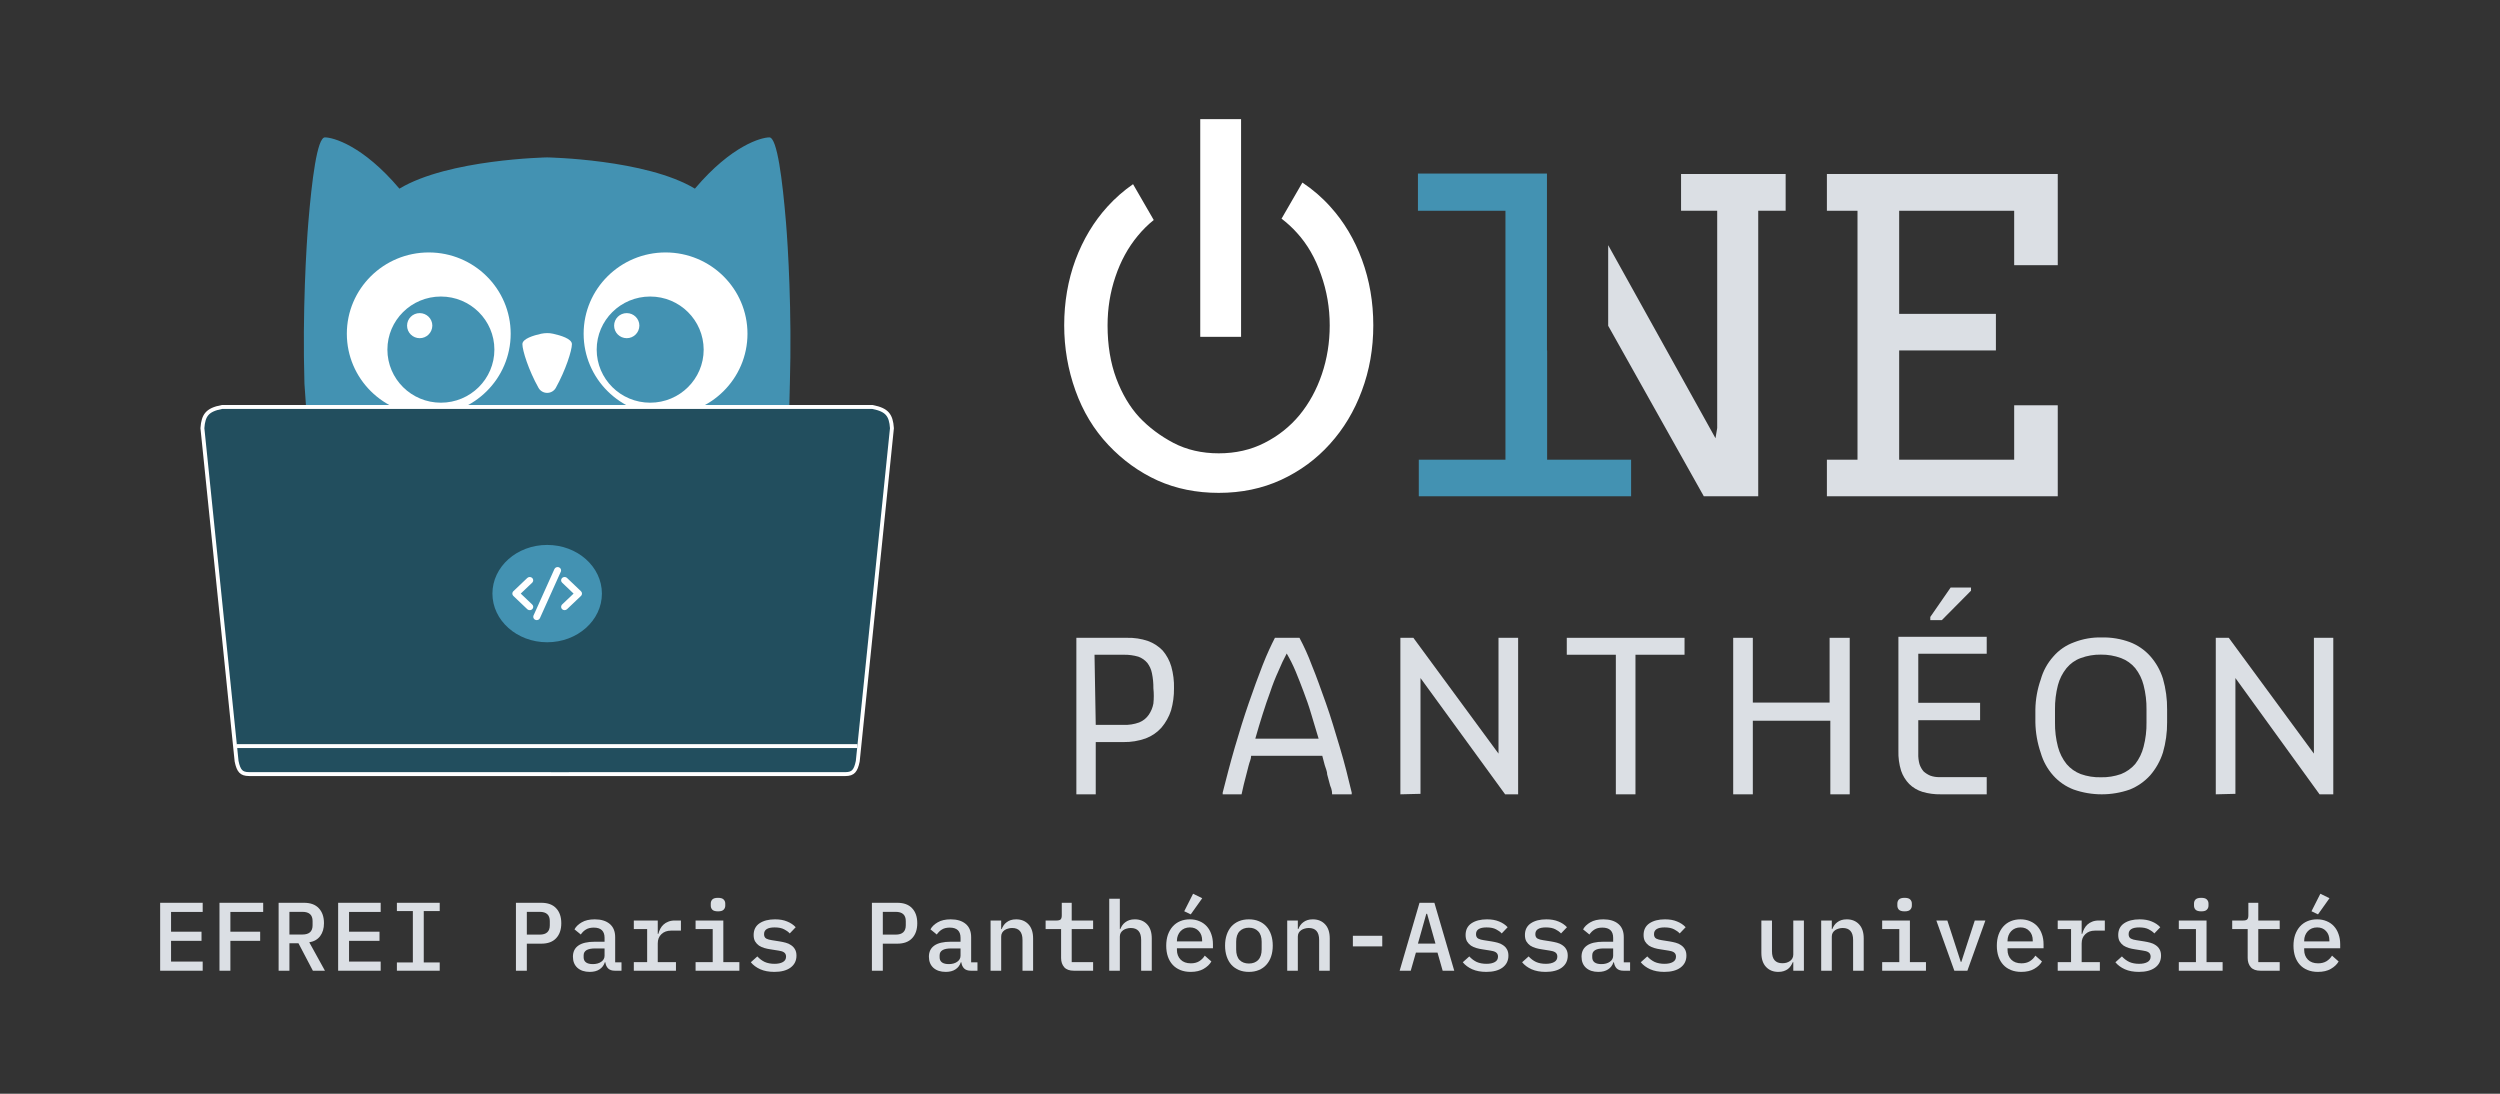 <svg width="1280" height="560" viewBox="0 0 1280 560" fill="none" xmlns="http://www.w3.org/2000/svg">
<rect x="0" y="0" width="1280" height="560" fill="#333333" stroke="none"/>
<path d="M82 497.01V462.229H103.776V466.913H87.581V477.028H103.178V481.712H87.581V492.326H103.776V497.01H82Z" fill="#DBDFE4"/>
<path d="M112.377 497.01V462.229H134.75V466.913H117.958V477.028H133.205V481.712H117.958V497.01H112.377Z" fill="#DBDFE4"/>
<path d="M148.185 497.01H142.654V462.229H155.659C158.981 462.229 161.506 463.159 163.233 465.019C164.994 466.879 165.874 469.437 165.874 472.693C165.874 475.35 165.226 477.543 163.931 479.27C162.635 480.998 160.775 482.061 158.35 482.459L166.373 497.01H160.194L152.819 482.958H148.185V497.01ZM154.862 478.473C158.317 478.473 160.044 476.895 160.044 473.739V471.597C160.044 468.441 158.317 466.863 154.862 466.863H148.185V478.473H154.862Z" fill="#DBDFE4"/>
<path d="M173.13 497.01V462.229H194.906V466.913H178.711V477.028H194.308V481.712H178.711V492.326H194.906V497.01H173.13Z" fill="#DBDFE4"/>
<path d="M203.208 497.01V492.774H211.38V466.464H203.208V462.229H225.133V466.464H216.961V492.774H225.133V497.01H203.208Z" fill="#DBDFE4"/>
<path d="M264.16 497.01V462.229H277.166C280.488 462.229 283.012 463.159 284.74 465.019C286.501 466.879 287.381 469.437 287.381 472.693C287.381 475.948 286.501 478.506 284.74 480.367C283.012 482.227 280.488 483.157 277.166 483.157H269.741V497.01H264.16ZM269.741 478.523H276.319C279.773 478.523 281.501 476.928 281.501 473.739V471.597C281.501 468.441 279.773 466.863 276.319 466.863H269.741V478.523Z" fill="#DBDFE4"/>
<path d="M314.867 497.01C313.306 497.01 312.127 496.611 311.329 495.814C310.565 495.017 310.1 493.97 309.934 492.675H309.685C309.187 494.236 308.273 495.448 306.944 496.312C305.649 497.176 303.988 497.608 301.961 497.608C299.337 497.608 297.244 496.927 295.683 495.565C294.122 494.169 293.341 492.259 293.341 489.834C293.341 487.343 294.254 485.449 296.082 484.154C297.942 482.825 300.782 482.16 304.602 482.16H309.536V480.167C309.536 476.679 307.692 474.935 304.005 474.935C302.344 474.935 300.998 475.267 299.968 475.932C298.938 476.563 298.075 477.41 297.377 478.473L294.138 475.832C294.869 474.437 296.098 473.241 297.826 472.244C299.553 471.215 301.779 470.7 304.503 470.7C307.758 470.7 310.316 471.48 312.177 473.042C314.037 474.603 314.967 476.862 314.967 479.818V492.724H318.206V497.01H314.867ZM303.506 493.621C305.267 493.621 306.712 493.223 307.841 492.425C308.971 491.628 309.536 490.598 309.536 489.336V485.599H304.702C300.782 485.599 298.822 486.778 298.822 489.137V490.133C298.822 491.296 299.237 492.176 300.068 492.774C300.898 493.339 302.045 493.621 303.506 493.621Z" fill="#DBDFE4"/>
<path d="M324.515 492.625H331.342V475.683H324.515V471.298H336.773V478.124H337.072C337.304 477.227 337.637 476.364 338.069 475.533C338.5 474.703 339.049 473.988 339.713 473.39C340.377 472.759 341.191 472.261 342.155 471.896C343.118 471.497 344.247 471.298 345.543 471.298H348.632V476.48H343.55C341.557 476.48 339.929 477.078 338.666 478.274C337.404 479.436 336.773 481.014 336.773 483.008V492.625H346.091V497.01H324.515V492.625Z" fill="#DBDFE4"/>
<path d="M367.648 466.614C366.253 466.614 365.273 466.331 364.708 465.766C364.176 465.202 363.911 464.504 363.911 463.674V462.627C363.911 461.797 364.176 461.099 364.708 460.534C365.273 459.97 366.236 459.687 367.598 459.687C368.993 459.687 369.957 459.97 370.488 460.534C371.053 461.099 371.335 461.797 371.335 462.627V463.674C371.335 464.504 371.053 465.202 370.488 465.766C369.957 466.331 369.01 466.614 367.648 466.614ZM356.137 492.625H364.907V475.683H356.137V471.298H370.339V492.625H378.561V497.01H356.137V492.625Z" fill="#DBDFE4"/>
<path d="M396.48 497.608C393.689 497.608 391.281 497.159 389.255 496.262C387.261 495.365 385.65 494.169 384.421 492.675L387.76 489.685C388.889 490.914 390.151 491.861 391.547 492.525C392.975 493.156 394.653 493.472 396.579 493.472C398.34 493.472 399.752 493.173 400.815 492.575C401.911 491.977 402.459 491.047 402.459 489.784C402.459 489.253 402.36 488.804 402.16 488.439C401.961 488.074 401.679 487.775 401.313 487.542C400.948 487.31 400.516 487.127 400.018 486.994C399.553 486.861 399.054 486.761 398.523 486.695L394.437 486.047C393.44 485.914 392.427 485.698 391.397 485.399C390.367 485.1 389.437 484.685 388.607 484.154C387.809 483.589 387.145 482.875 386.614 482.011C386.115 481.147 385.866 480.051 385.866 478.722C385.866 476.098 386.863 474.105 388.856 472.743C390.882 471.381 393.54 470.7 396.829 470.7C399.22 470.7 401.28 471.065 403.008 471.796C404.768 472.493 406.23 473.473 407.393 474.736L404.353 477.925C403.689 477.161 402.742 476.463 401.513 475.832C400.283 475.168 398.656 474.835 396.629 474.835C393.008 474.835 391.198 475.982 391.198 478.274C391.198 479.37 391.58 480.134 392.344 480.566C393.141 480.965 394.071 481.23 395.134 481.363L399.22 482.011C400.25 482.177 401.263 482.393 402.26 482.659C403.29 482.925 404.203 483.34 405.001 483.904C405.831 484.436 406.496 485.134 406.994 485.997C407.525 486.861 407.791 487.957 407.791 489.286C407.791 491.877 406.778 493.92 404.752 495.415C402.758 496.877 400.001 497.608 396.48 497.608Z" fill="#DBDFE4"/>
<path d="M446.42 497.01V462.229H459.426C462.748 462.229 465.272 463.159 467 465.019C468.76 466.879 469.641 469.437 469.641 472.693C469.641 475.948 468.76 478.506 467 480.367C465.272 482.227 462.748 483.157 459.426 483.157H452.001V497.01H446.42ZM452.001 478.523H458.578C462.033 478.523 463.761 476.928 463.761 473.739V471.597C463.761 468.441 462.033 466.863 458.578 466.863H452.001V478.523Z" fill="#DBDFE4"/>
<path d="M497.127 497.01C495.566 497.01 494.387 496.611 493.589 495.814C492.825 495.017 492.36 493.97 492.194 492.675H491.945C491.447 494.236 490.533 495.448 489.204 496.312C487.909 497.176 486.248 497.608 484.221 497.608C481.597 497.608 479.504 496.927 477.943 495.565C476.381 494.169 475.601 492.259 475.601 489.834C475.601 487.343 476.514 485.449 478.341 484.154C480.202 482.825 483.042 482.16 486.862 482.16H491.795V480.167C491.795 476.679 489.952 474.935 486.264 474.935C484.603 474.935 483.258 475.267 482.228 475.932C481.198 476.563 480.335 477.41 479.637 478.473L476.398 475.832C477.129 474.437 478.358 473.241 480.085 472.244C481.813 471.215 484.039 470.7 486.763 470.7C490.018 470.7 492.576 471.48 494.436 473.042C496.297 474.603 497.227 476.862 497.227 479.818V492.724H500.466V497.01H497.127ZM485.766 493.621C487.527 493.621 488.972 493.223 490.101 492.425C491.231 491.628 491.795 490.598 491.795 489.336V485.599H486.962C483.042 485.599 481.082 486.778 481.082 489.137V490.133C481.082 491.296 481.497 492.176 482.328 492.774C483.158 493.339 484.304 493.621 485.766 493.621Z" fill="#DBDFE4"/>
<path d="M507.173 497.01V471.298H512.605V475.683H512.854C513.12 475.018 513.452 474.387 513.851 473.789C514.282 473.158 514.797 472.626 515.395 472.195C515.993 471.729 516.691 471.364 517.488 471.098C518.285 470.833 519.216 470.7 520.279 470.7C522.87 470.7 524.963 471.547 526.557 473.241C528.152 474.935 528.949 477.344 528.949 480.466V497.01H523.517V481.264C523.517 477.177 521.74 475.134 518.186 475.134C517.488 475.134 516.807 475.234 516.143 475.433C515.478 475.6 514.88 475.865 514.349 476.231C513.817 476.596 513.385 477.061 513.053 477.626C512.754 478.191 512.605 478.838 512.605 479.569V497.01H507.173Z" fill="#DBDFE4"/>
<path d="M549.858 497.01C547.599 497.01 545.938 496.412 544.875 495.216C543.812 493.987 543.28 492.409 543.28 490.482V475.683H535.357V471.298H540.988C541.952 471.298 542.633 471.115 543.031 470.749C543.43 470.351 543.629 469.653 543.629 468.657V462.229H548.712V471.298H559.674V475.683H548.712V492.625H559.674V497.01H549.858Z" fill="#DBDFE4"/>
<path d="M567.927 460.136H573.358V475.683H573.607C573.873 475.018 574.205 474.387 574.604 473.789C575.036 473.158 575.551 472.626 576.148 472.195C576.746 471.729 577.444 471.364 578.241 471.098C579.039 470.833 579.969 470.7 581.032 470.7C583.623 470.7 585.716 471.547 587.31 473.241C588.905 474.935 589.702 477.344 589.702 480.466V497.01H584.271V481.264C584.271 477.177 582.493 475.134 578.939 475.134C578.241 475.134 577.56 475.234 576.896 475.433C576.232 475.6 575.634 475.865 575.102 476.231C574.571 476.596 574.139 477.061 573.806 477.626C573.508 478.191 573.358 478.838 573.358 479.569V497.01H567.927V460.136Z" fill="#DBDFE4"/>
<path d="M609.664 468.158L606.326 466.564L610.86 457.594L615.544 459.887L609.664 468.158ZM609.615 497.608C607.655 497.608 605.894 497.292 604.333 496.661C602.771 496.03 601.459 495.133 600.396 493.97C599.333 492.807 598.519 491.412 597.954 489.784C597.39 488.123 597.107 486.263 597.107 484.203C597.107 482.144 597.39 480.284 597.954 478.623C598.552 476.962 599.366 475.55 600.396 474.387C601.459 473.191 602.738 472.278 604.233 471.646C605.728 471.015 607.389 470.7 609.216 470.7C611.01 470.7 612.638 471.015 614.099 471.646C615.561 472.244 616.807 473.108 617.836 474.238C618.866 475.367 619.647 476.712 620.178 478.274C620.743 479.835 621.026 481.562 621.026 483.456V485.499H602.589V486.346C602.589 488.373 603.22 490.034 604.482 491.329C605.745 492.591 607.489 493.223 609.714 493.223C611.375 493.223 612.787 492.874 613.95 492.176C615.146 491.445 616.109 490.482 616.84 489.286L620.228 492.276C619.365 493.771 618.036 495.033 616.242 496.063C614.481 497.093 612.272 497.608 609.615 497.608ZM609.216 474.835C608.253 474.835 607.356 475.002 606.525 475.334C605.728 475.666 605.03 476.148 604.432 476.779C603.868 477.377 603.419 478.091 603.087 478.922C602.755 479.752 602.589 480.666 602.589 481.662V482.011H615.495V481.513C615.495 479.486 614.913 477.875 613.75 476.679C612.621 475.45 611.109 474.835 609.216 474.835Z" fill="#DBDFE4"/>
<path d="M639.443 497.608C637.55 497.608 635.839 497.292 634.311 496.661C632.816 496.03 631.537 495.133 630.474 493.97C629.444 492.807 628.647 491.396 628.082 489.735C627.517 488.074 627.235 486.213 627.235 484.154C627.235 482.094 627.517 480.234 628.082 478.573C628.647 476.912 629.444 475.5 630.474 474.337C631.537 473.175 632.816 472.278 634.311 471.646C635.839 471.015 637.55 470.7 639.443 470.7C641.337 470.7 643.031 471.015 644.526 471.646C646.054 472.278 647.333 473.175 648.363 474.337C649.426 475.5 650.24 476.912 650.804 478.573C651.369 480.234 651.651 482.094 651.651 484.154C651.651 486.213 651.369 488.074 650.804 489.735C650.24 491.396 649.426 492.807 648.363 493.97C647.333 495.133 646.054 496.03 644.526 496.661C643.031 497.292 641.337 497.608 639.443 497.608ZM639.443 493.322C641.436 493.322 643.014 492.724 644.177 491.528C645.373 490.299 645.971 488.489 645.971 486.097V482.21C645.971 479.818 645.373 478.025 644.177 476.829C643.014 475.6 641.436 474.985 639.443 474.985C637.45 474.985 635.855 475.6 634.659 476.829C633.497 478.025 632.915 479.818 632.915 482.21V486.097C632.915 488.489 633.497 490.299 634.659 491.528C635.855 492.724 637.45 493.322 639.443 493.322Z" fill="#DBDFE4"/>
<path d="M659.057 497.01V471.298H664.488V475.683H664.737C665.003 475.018 665.335 474.387 665.734 473.789C666.166 473.158 666.68 472.626 667.278 472.195C667.876 471.729 668.574 471.364 669.371 471.098C670.169 470.833 671.099 470.7 672.162 470.7C674.753 470.7 676.846 471.547 678.44 473.241C680.035 474.935 680.832 477.344 680.832 480.466V497.01H675.401V481.264C675.401 477.177 673.623 475.134 670.069 475.134C669.371 475.134 668.69 475.234 668.026 475.433C667.361 475.6 666.763 475.865 666.232 476.231C665.7 476.596 665.269 477.061 664.936 477.626C664.637 478.191 664.488 478.838 664.488 479.569V497.01H659.057Z" fill="#DBDFE4"/>
<path d="M692.672 484.552V479.121H707.721V484.552H692.672Z" fill="#DBDFE4"/>
<path d="M738.645 497.01L736.005 487.741H724.942L722.301 497.01H716.621L726.786 462.229H734.41L744.575 497.01H738.645ZM730.673 467.859H730.274L725.989 483.107H734.958L730.673 467.859Z" fill="#DBDFE4"/>
<path d="M761 497.608C758.209 497.608 755.801 497.159 753.774 496.262C751.781 495.365 750.17 494.169 748.941 492.675L752.279 489.685C753.409 490.914 754.671 491.861 756.066 492.525C757.495 493.156 759.172 493.472 761.099 493.472C762.86 493.472 764.272 493.173 765.335 492.575C766.431 491.977 766.979 491.047 766.979 489.784C766.979 489.253 766.879 488.804 766.68 488.439C766.481 488.074 766.198 487.775 765.833 487.542C765.468 487.31 765.036 487.127 764.537 486.994C764.072 486.861 763.574 486.761 763.043 486.695L758.957 486.047C757.96 485.914 756.947 485.698 755.917 485.399C754.887 485.1 753.957 484.685 753.126 484.154C752.329 483.589 751.665 482.875 751.133 482.011C750.635 481.147 750.386 480.051 750.386 478.722C750.386 476.098 751.382 474.105 753.376 472.743C755.402 471.381 758.06 470.7 761.348 470.7C763.74 470.7 765.8 471.065 767.527 471.796C769.288 472.493 770.75 473.473 771.912 474.736L768.873 477.925C768.208 477.161 767.261 476.463 766.032 475.832C764.803 475.168 763.175 474.835 761.149 474.835C757.528 474.835 755.718 475.982 755.718 478.274C755.718 479.37 756.1 480.134 756.864 480.566C757.661 480.965 758.591 481.23 759.654 481.363L763.74 482.011C764.77 482.177 765.783 482.393 766.78 482.659C767.81 482.925 768.723 483.34 769.52 483.904C770.351 484.436 771.015 485.134 771.514 485.997C772.045 486.861 772.311 487.957 772.311 489.286C772.311 491.877 771.298 493.92 769.271 495.415C767.278 496.877 764.521 497.608 761 497.608Z" fill="#DBDFE4"/>
<path d="M791.376 497.608C788.586 497.608 786.177 497.159 784.151 496.262C782.158 495.365 780.547 494.169 779.317 492.675L782.656 489.685C783.785 490.914 785.048 491.861 786.443 492.525C787.871 493.156 789.549 493.472 791.476 493.472C793.236 493.472 794.648 493.173 795.711 492.575C796.808 491.977 797.356 491.047 797.356 489.784C797.356 489.253 797.256 488.804 797.057 488.439C796.857 488.074 796.575 487.775 796.21 487.542C795.844 487.31 795.412 487.127 794.914 486.994C794.449 486.861 793.951 486.761 793.419 486.695L789.333 486.047C788.337 485.914 787.323 485.698 786.294 485.399C785.264 485.1 784.333 484.685 783.503 484.154C782.706 483.589 782.041 482.875 781.51 482.011C781.012 481.147 780.762 480.051 780.762 478.722C780.762 476.098 781.759 474.105 783.752 472.743C785.779 471.381 788.436 470.7 791.725 470.7C794.117 470.7 796.176 471.065 797.904 471.796C799.664 472.493 801.126 473.473 802.289 474.736L799.249 477.925C798.585 477.161 797.638 476.463 796.409 475.832C795.18 475.168 793.552 474.835 791.526 474.835C787.905 474.835 786.094 475.982 786.094 478.274C786.094 479.37 786.476 480.134 787.24 480.566C788.038 480.965 788.968 481.23 790.031 481.363L794.117 482.011C795.147 482.177 796.16 482.393 797.156 482.659C798.186 482.925 799.1 483.34 799.897 483.904C800.728 484.436 801.392 485.134 801.89 485.997C802.422 486.861 802.687 487.957 802.687 489.286C802.687 491.877 801.674 493.92 799.648 495.415C797.655 496.877 794.897 497.608 791.376 497.608Z" fill="#DBDFE4"/>
<path d="M831.27 497.01C829.709 497.01 828.53 496.611 827.732 495.814C826.968 495.017 826.503 493.97 826.337 492.675H826.088C825.59 494.236 824.676 495.448 823.347 496.312C822.052 497.176 820.391 497.608 818.364 497.608C815.74 497.608 813.647 496.927 812.086 495.565C810.525 494.169 809.744 492.259 809.744 489.834C809.744 487.343 810.657 485.449 812.484 484.154C814.345 482.825 817.185 482.16 821.005 482.16H825.938V480.167C825.938 476.679 824.095 474.935 820.407 474.935C818.746 474.935 817.401 475.267 816.371 475.932C815.341 476.563 814.478 477.41 813.78 478.473L810.541 475.832C811.272 474.437 812.501 473.241 814.229 472.244C815.956 471.215 818.182 470.7 820.906 470.7C824.161 470.7 826.719 471.48 828.579 473.042C830.44 474.603 831.37 476.862 831.37 479.818V492.724H834.609V497.01H831.27ZM819.909 493.621C821.67 493.621 823.115 493.223 824.244 492.425C825.374 491.628 825.938 490.598 825.938 489.336V485.599H821.105C817.185 485.599 815.225 486.778 815.225 489.137V490.133C815.225 491.296 815.64 492.176 816.471 492.774C817.301 493.339 818.447 493.621 819.909 493.621Z" fill="#DBDFE4"/>
<path d="M852.129 497.608C849.339 497.608 846.931 497.159 844.904 496.262C842.911 495.365 841.3 494.169 840.071 492.675L843.409 489.685C844.539 490.914 845.801 491.861 847.196 492.525C848.625 493.156 850.302 493.472 852.229 493.472C853.99 493.472 855.402 493.173 856.465 492.575C857.561 491.977 858.109 491.047 858.109 489.784C858.109 489.253 858.009 488.804 857.81 488.439C857.611 488.074 857.328 487.775 856.963 487.542C856.597 487.31 856.166 487.127 855.667 486.994C855.202 486.861 854.704 486.761 854.172 486.695L850.086 486.047C849.09 485.914 848.077 485.698 847.047 485.399C846.017 485.1 845.087 484.685 844.256 484.154C843.459 483.589 842.795 482.875 842.263 482.011C841.765 481.147 841.516 480.051 841.516 478.722C841.516 476.098 842.512 474.105 844.505 472.743C846.532 471.381 849.189 470.7 852.478 470.7C854.87 470.7 856.93 471.065 858.657 471.796C860.418 472.493 861.879 473.473 863.042 474.736L860.003 477.925C859.338 477.161 858.391 476.463 857.162 475.832C855.933 475.168 854.305 474.835 852.279 474.835C848.658 474.835 846.847 475.982 846.847 478.274C846.847 479.37 847.23 480.134 847.994 480.566C848.791 480.965 849.721 481.23 850.784 481.363L854.87 482.011C855.9 482.177 856.913 482.393 857.91 482.659C858.94 482.925 859.853 483.34 860.65 483.904C861.481 484.436 862.145 485.134 862.643 485.997C863.175 486.861 863.441 487.957 863.441 489.286C863.441 491.877 862.428 493.92 860.401 495.415C858.408 496.877 855.651 497.608 852.129 497.608Z" fill="#DBDFE4"/>
<path d="M918.165 492.625H917.916C917.65 493.289 917.301 493.937 916.869 494.568C916.471 495.166 915.972 495.698 915.374 496.163C914.776 496.594 914.079 496.943 913.281 497.209C912.484 497.475 911.554 497.608 910.491 497.608C907.9 497.608 905.807 496.761 904.212 495.066C902.618 493.372 901.821 490.964 901.821 487.841V471.298H907.252V487.044C907.252 491.13 909.029 493.173 912.584 493.173C913.281 493.173 913.962 493.09 914.627 492.924C915.291 492.724 915.889 492.442 916.421 492.077C916.952 491.711 917.367 491.263 917.666 490.731C917.999 490.166 918.165 489.502 918.165 488.738V471.298H923.596V497.01H918.165V492.625Z" fill="#DBDFE4"/>
<path d="M932.446 497.01V471.298H937.878V475.683H938.127C938.393 475.018 938.725 474.387 939.124 473.789C939.555 473.158 940.07 472.626 940.668 472.195C941.266 471.729 941.964 471.364 942.761 471.098C943.558 470.833 944.489 470.7 945.552 470.7C948.143 470.7 950.236 471.547 951.83 473.241C953.425 474.935 954.222 477.344 954.222 480.466V497.01H948.791V481.264C948.791 477.177 947.013 475.134 943.459 475.134C942.761 475.134 942.08 475.234 941.416 475.433C940.751 475.6 940.153 475.865 939.622 476.231C939.09 476.596 938.658 477.061 938.326 477.626C938.027 478.191 937.878 478.838 937.878 479.569V497.01H932.446Z" fill="#DBDFE4"/>
<path d="M975.181 466.614C973.786 466.614 972.806 466.331 972.241 465.766C971.709 465.202 971.444 464.504 971.444 463.674V462.627C971.444 461.797 971.709 461.099 972.241 460.534C972.806 459.97 973.769 459.687 975.131 459.687C976.526 459.687 977.49 459.97 978.021 460.534C978.586 461.099 978.868 461.797 978.868 462.627V463.674C978.868 464.504 978.586 465.202 978.021 465.766C977.49 466.331 976.543 466.614 975.181 466.614ZM963.67 492.625H972.44V475.683H963.67V471.298H977.872V492.625H986.094V497.01H963.67V492.625Z" fill="#DBDFE4"/>
<path d="M1000.62 497.01L991.406 471.298H997.036L1000.57 482.16L1003.91 492.475H1004.21L1007.55 482.16L1011.09 471.298H1016.52L1007.3 497.01H1000.62Z" fill="#DBDFE4"/>
<path d="M1034.89 497.608C1032.93 497.608 1031.17 497.292 1029.61 496.661C1028.04 496.03 1026.73 495.133 1025.67 493.97C1024.61 492.807 1023.79 491.412 1023.23 489.784C1022.66 488.123 1022.38 486.263 1022.38 484.203C1022.38 482.144 1022.66 480.284 1023.23 478.623C1023.83 476.962 1024.64 475.55 1025.67 474.387C1026.73 473.191 1028.01 472.278 1029.51 471.646C1031 471.015 1032.66 470.7 1034.49 470.7C1036.28 470.7 1037.91 471.015 1039.37 471.646C1040.83 472.244 1042.08 473.108 1043.11 474.238C1044.14 475.367 1044.92 476.712 1045.45 478.274C1046.02 479.835 1046.3 481.562 1046.3 483.456V485.499H1027.86V486.346C1027.86 488.373 1028.49 490.034 1029.76 491.329C1031.02 492.591 1032.76 493.223 1034.99 493.223C1036.65 493.223 1038.06 492.874 1039.22 492.176C1040.42 491.445 1041.38 490.482 1042.11 489.286L1045.5 492.276C1044.64 493.771 1043.31 495.033 1041.51 496.063C1039.75 497.093 1037.55 497.608 1034.89 497.608ZM1034.49 474.835C1033.53 474.835 1032.63 475.002 1031.8 475.334C1031 475.666 1030.3 476.148 1029.71 476.779C1029.14 477.377 1028.69 478.091 1028.36 478.922C1028.03 479.752 1027.86 480.666 1027.86 481.662V482.011H1040.77V481.513C1040.77 479.486 1040.19 477.875 1039.02 476.679C1037.89 475.45 1036.38 474.835 1034.49 474.835Z" fill="#DBDFE4"/>
<path d="M1053.55 492.625H1060.38V475.683H1053.55V471.298H1065.81V478.124H1066.11C1066.34 477.227 1066.68 476.364 1067.11 475.533C1067.54 474.703 1068.09 473.988 1068.75 473.39C1069.42 472.759 1070.23 472.261 1071.19 471.896C1072.16 471.497 1073.29 471.298 1074.58 471.298H1077.67V476.48H1072.59C1070.6 476.48 1068.97 477.078 1067.71 478.274C1066.44 479.436 1065.81 481.014 1065.81 483.008V492.625H1075.13V497.01H1053.55V492.625Z" fill="#DBDFE4"/>
<path d="M1095.14 497.608C1092.35 497.608 1089.94 497.159 1087.92 496.262C1085.92 495.365 1084.31 494.169 1083.08 492.675L1086.42 489.685C1087.55 490.914 1088.81 491.861 1090.21 492.525C1091.64 493.156 1093.32 493.472 1095.24 493.472C1097 493.472 1098.41 493.173 1099.48 492.575C1100.57 491.977 1101.12 491.047 1101.12 489.784C1101.12 489.253 1101.02 488.804 1100.82 488.439C1100.62 488.074 1100.34 487.775 1099.98 487.542C1099.61 487.31 1099.18 487.127 1098.68 486.994C1098.22 486.861 1097.72 486.761 1097.19 486.695L1093.1 486.047C1092.1 485.914 1091.09 485.698 1090.06 485.399C1089.03 485.1 1088.1 484.685 1087.27 484.154C1086.47 483.589 1085.81 482.875 1085.28 482.011C1084.78 481.147 1084.53 480.051 1084.53 478.722C1084.53 476.098 1085.53 474.105 1087.52 472.743C1089.55 471.381 1092.2 470.7 1095.49 470.7C1097.88 470.7 1099.94 471.065 1101.67 471.796C1103.43 472.493 1104.89 473.473 1106.06 474.736L1103.02 477.925C1102.35 477.161 1101.4 476.463 1100.18 475.832C1098.95 475.168 1097.32 474.835 1095.29 474.835C1091.67 474.835 1089.86 475.982 1089.86 478.274C1089.86 479.37 1090.24 480.134 1091.01 480.566C1091.8 480.965 1092.73 481.23 1093.8 481.363L1097.88 482.011C1098.91 482.177 1099.93 482.393 1100.92 482.659C1101.95 482.925 1102.87 483.34 1103.66 483.904C1104.49 484.436 1105.16 485.134 1105.66 485.997C1106.19 486.861 1106.45 487.957 1106.45 489.286C1106.45 491.877 1105.44 493.92 1103.41 495.415C1101.42 496.877 1098.66 497.608 1095.14 497.608Z" fill="#DBDFE4"/>
<path d="M1127.06 466.614C1125.67 466.614 1124.69 466.331 1124.12 465.766C1123.59 465.202 1123.33 464.504 1123.33 463.674V462.627C1123.33 461.797 1123.59 461.099 1124.12 460.534C1124.69 459.97 1125.65 459.687 1127.01 459.687C1128.41 459.687 1129.37 459.97 1129.9 460.534C1130.47 461.099 1130.75 461.797 1130.75 462.627V463.674C1130.75 464.504 1130.47 465.202 1129.9 465.766C1129.37 466.331 1128.43 466.614 1127.06 466.614ZM1115.55 492.625H1124.32V475.683H1115.55V471.298H1129.75V492.625H1137.98V497.01H1115.55V492.625Z" fill="#DBDFE4"/>
<path d="M1157.39 497.01C1155.13 497.01 1153.47 496.412 1152.41 495.216C1151.34 493.987 1150.81 492.409 1150.81 490.482V475.683H1142.89V471.298H1148.52C1149.48 471.298 1150.17 471.115 1150.56 470.749C1150.96 470.351 1151.16 469.653 1151.16 468.657V462.229H1156.24V471.298H1167.21V475.683H1156.24V492.625H1167.21V497.01H1157.39Z" fill="#DBDFE4"/>
<path d="M1186.82 468.158L1183.48 466.564L1188.02 457.594L1192.7 459.887L1186.82 468.158ZM1186.77 497.608C1184.81 497.608 1183.05 497.292 1181.49 496.661C1179.93 496.03 1178.62 495.133 1177.55 493.97C1176.49 492.807 1175.68 491.412 1175.11 489.784C1174.55 488.123 1174.26 486.263 1174.26 484.203C1174.26 482.144 1174.55 480.284 1175.11 478.623C1175.71 476.962 1176.52 475.55 1177.55 474.387C1178.62 473.191 1179.89 472.278 1181.39 471.646C1182.88 471.015 1184.55 470.7 1186.37 470.7C1188.17 470.7 1189.79 471.015 1191.26 471.646C1192.72 472.244 1193.96 473.108 1194.99 474.238C1196.02 475.367 1196.8 476.712 1197.33 478.274C1197.9 479.835 1198.18 481.562 1198.18 483.456V485.499H1179.74V486.346C1179.74 488.373 1180.38 490.034 1181.64 491.329C1182.9 492.591 1184.64 493.223 1186.87 493.223C1188.53 493.223 1189.94 492.874 1191.11 492.176C1192.3 491.445 1193.27 490.482 1194 489.286L1197.38 492.276C1196.52 493.771 1195.19 495.033 1193.4 496.063C1191.64 497.093 1189.43 497.608 1186.77 497.608ZM1186.37 474.835C1185.41 474.835 1184.51 475.002 1183.68 475.334C1182.88 475.666 1182.19 476.148 1181.59 476.779C1181.02 477.377 1180.58 478.091 1180.24 478.922C1179.91 479.752 1179.74 480.666 1179.74 481.662V482.011H1192.65V481.513C1192.65 479.486 1192.07 477.875 1190.91 476.679C1189.78 475.45 1188.27 474.835 1186.37 474.835Z" fill="#DBDFE4"/>
<path d="M551.097 406.693V326.56H576.97C580.639 326.461 584.296 327.014 587.772 328.193C590.63 329.22 593.21 330.897 595.308 333.091C597.331 335.473 598.829 338.255 599.704 341.255C600.722 344.891 601.188 348.66 601.086 352.434C601.13 356.255 600.623 360.062 599.579 363.738C598.531 366.958 596.867 369.944 594.68 372.53C592.485 374.993 589.727 376.889 586.642 378.056C582.975 379.363 579.104 380.001 575.212 379.94H561.019V406.693H551.097ZM561.019 371.148H575.212C577.947 371.252 580.677 370.825 583.25 369.892C585.228 369.1 586.931 367.746 588.149 365.999C589.346 364.264 590.16 362.295 590.535 360.221C590.81 357.633 590.81 355.022 590.535 352.434C590.578 349.818 590.325 347.206 589.782 344.647C589.408 342.726 588.591 340.92 587.395 339.371C586.185 337.952 584.627 336.87 582.874 336.231C580.467 335.529 577.97 335.19 575.463 335.227H560.391L561.019 371.148Z" fill="#DBDFE4"/>
<path d="M626.013 406.693V405.814C627.897 398.404 629.906 390.617 632.167 382.829C634.428 375.042 636.814 367.38 639.326 360.096C641.838 352.811 644.225 346.279 646.486 340.502C648.746 334.724 651.007 329.951 652.766 326.56H665.326C667.735 331.059 669.833 335.717 671.606 340.502C673.992 346.279 676.379 353.062 678.891 360.096C681.403 367.129 683.663 374.916 686.05 382.829C688.436 390.742 690.32 398.404 692.079 405.814V406.693H682.031C682.031 405.94 682.031 404.433 681.026 402.172L679.519 396.52C679.519 395.013 678.765 393.38 678.263 391.747C677.76 390.114 677.509 388.607 677.007 386.974H640.582C640.582 388.607 639.703 390.24 639.326 391.873C638.95 393.505 638.447 395.138 638.07 396.771C637.694 398.404 637.191 400.037 636.814 401.669C636.438 403.302 636.061 404.935 635.684 406.693H626.013ZM658.795 334.599C657.287 337.362 655.906 340.376 654.524 343.642C652.949 347.08 651.565 350.602 650.379 354.192C648.998 357.835 647.742 361.728 646.486 365.622C645.23 369.516 643.974 373.786 642.718 378.182H675.123C673.867 373.912 672.611 369.892 671.355 365.622C670.099 361.352 668.843 357.835 667.461 354.192C666.079 350.55 664.698 346.907 663.316 343.642C661.935 340.376 660.553 337.613 658.795 334.599Z" fill="#DBDFE4"/>
<path d="M716.992 406.693V326.56H723.649L767.232 385.844V326.56H777.28V406.693H770.623L727.291 347.159V406.442L716.992 406.693Z" fill="#DBDFE4"/>
<path d="M827.313 406.693V335.227H802.193V326.56H862.482V335.227H837.361V406.693H827.313Z" fill="#DBDFE4"/>
<path d="M887.395 406.693V326.56H897.443V359.719H936.756V326.56H947.055V406.693H937.133V369.013H897.443V406.693H887.395Z" fill="#DBDFE4"/>
<path d="M971.984 384.33V326.051H1017.2V334.718H982.158V359.838H1013.81V368.755H982.158V385.837C982.088 387.659 982.3 389.481 982.786 391.238C983.239 392.624 983.965 393.905 984.921 395.006C985.93 395.895 987.075 396.615 988.313 397.141C989.805 397.666 991.378 397.922 992.96 397.895H1017.2V406.687H993.713C990.528 406.752 987.351 406.329 984.293 405.431C981.746 404.647 979.422 403.269 977.511 401.412C975.647 399.484 974.231 397.168 973.366 394.629C972.339 391.296 971.872 387.816 971.984 384.33ZM988.313 317.51V315.878L998.737 300.805H1009.16V302.438L994.216 317.51H988.313Z" fill="#DBDFE4"/>
<path d="M1042.11 369.83V363.299C1042.19 358.034 1043.13 352.817 1044.88 347.85C1046.09 343.516 1048.28 339.519 1051.28 336.169C1054.11 332.869 1057.75 330.359 1061.83 328.884C1066.39 327.093 1071.26 326.239 1076.15 326.372C1081.03 326.263 1085.89 327.073 1090.47 328.759C1094.47 330.278 1098.04 332.733 1100.9 335.918C1103.87 339.263 1106.09 343.202 1107.43 347.473C1108.9 352.618 1109.62 357.948 1109.56 363.299V369.83C1109.6 375.056 1108.88 380.26 1107.43 385.279C1106.07 389.576 1103.84 393.551 1100.9 396.96C1098.02 400.146 1094.45 402.636 1090.47 404.245C1081.16 407.51 1071.02 407.51 1061.71 404.245C1057.71 402.726 1054.14 400.271 1051.28 397.086C1048.31 393.765 1046.12 389.815 1044.88 385.53C1043.14 380.473 1042.21 375.176 1042.11 369.83ZM1052.16 369.83C1052.09 374.066 1052.6 378.292 1053.67 382.39C1054.52 385.592 1056.01 388.585 1058.07 391.182C1060.02 393.484 1062.53 395.255 1065.35 396.332C1068.65 397.502 1072.15 398.056 1075.65 397.965C1079.15 398.047 1082.64 397.494 1085.95 396.332C1088.75 395.223 1091.25 393.457 1093.23 391.182C1095.25 388.576 1096.7 385.583 1097.5 382.39C1098.58 378.292 1099.08 374.066 1099.01 369.83V363.299C1099.07 359.064 1098.56 354.84 1097.5 350.739C1096.7 347.584 1095.25 344.632 1093.23 342.072C1091.29 339.758 1088.78 337.985 1085.95 336.923C1082.65 335.718 1079.16 335.123 1075.65 335.164C1072.14 335.111 1068.65 335.707 1065.35 336.923C1062.5 337.953 1059.99 339.732 1058.07 342.072C1056.01 344.623 1054.51 347.575 1053.67 350.739C1052.61 354.84 1052.1 359.064 1052.16 363.299V369.83Z" fill="#DBDFE4"/>
<path d="M1134.48 406.693V326.56H1141.13L1184.72 385.844V326.56H1194.64V406.693H1187.61L1144.53 347.159V406.442L1134.48 406.693Z" fill="#DBDFE4"/>
<path d="M823.388 166.799L872.346 254.09H900.21V107.912H914.251V89.082H860.699V107.912H879.203V219.151L878.332 224.376L823.388 125.523V166.799Z" fill="#DBDFE4"/>
<path d="M1053.57 89.082H935.367V107.912H951.04V235.369H935.367V254.09H1053.57V207.505H1031.26V235.369H972.374V179.423H1021.9V160.702H972.374V107.912H1031.26V135.776H1053.57V89.082Z" fill="#DBDFE4"/>
<path d="M792.04 88.864H725.985V107.912H770.794V235.369H726.42V254.09H835.128V235.369H792.127V179.423H792.04V88.864Z" fill="#4392B2"/>
<path d="M635.426 61H614.528V172.457H635.426V61Z" fill="white"/>
<path d="M664.053 119.232C661.609 116.516 658.974 114.094 656.149 111.966L666.823 93.478C672.111 96.977 676.884 101.098 681.141 105.844C688.107 113.536 693.513 122.606 697.359 133.055C701.205 143.504 703.128 154.679 703.128 166.579C703.128 178.479 701.169 189.654 697.25 200.103C693.404 210.48 687.962 219.55 680.923 227.314C673.957 235.079 665.613 241.21 655.889 245.709C646.238 250.135 635.608 252.348 623.998 252.348C612.605 252.348 602.193 250.244 592.759 246.036C583.326 241.754 574.909 235.695 567.508 227.858C560.106 220.022 554.483 210.734 550.637 199.994C546.791 189.255 544.868 178.117 544.868 166.579C544.868 154.679 546.791 143.504 550.637 133.055C554.555 122.606 559.997 113.536 566.963 105.844C570.934 101.464 575.32 97.615 580.122 94.298L590.717 112.648C587.724 115.043 584.995 117.745 582.528 120.756C577.594 126.706 573.784 133.672 571.099 141.654C568.415 149.563 567.072 157.872 567.072 166.579C567.072 176.738 568.56 185.808 571.535 193.79C574.51 201.7 578.428 208.303 583.29 213.6C588.224 218.824 594.066 223.214 600.814 226.77C607.635 230.326 615.363 232.103 623.998 232.103C632.633 232.103 640.433 230.326 647.399 226.77C654.438 223.214 660.424 218.462 665.359 212.511C670.293 206.489 674.103 199.523 676.787 191.613C679.472 183.704 680.815 175.359 680.815 166.579C680.815 157.581 679.327 148.91 676.352 140.565C673.449 132.148 669.35 125.037 664.053 119.232Z" fill="white"/>
<g clip-path="url(#clip0_356_5089)">
<rect x="171.145" y="120.173" width="218.005" height="99.659" fill="white"/>
<path d="M166.366 70.342C162.349 70.342 159.637 92.602 157.863 113.93C156.872 125.784 154.785 159.64 155.88 196.55C157.982 224.615 159.084 255.72 166.784 281.655C182.695 334.82 229.229 349.366 245.975 353.559C256.939 356.013 267.982 357.184 280.145 356.768C293.426 357.183 303.092 355.434 314.315 353.559C331.009 349.366 377.543 334.82 393.506 281.655C400.785 254.527 404.109 225.011 404.41 196.55C405.505 159.588 403.418 125.784 402.427 113.93C400.653 92.55 397.941 70.342 393.924 70.342C389.907 70.342 374.622 74.328 355.789 96.588C330.696 81.472 280.145 80.592 280.145 80.592C280.145 80.592 229.594 81.472 204.501 96.588C185.669 74.328 170.434 70.342 166.365 70.342H166.366ZM219.526 129.253C242.688 129.253 261.469 147.889 261.469 170.874C261.469 193.858 242.688 212.495 219.526 212.495C196.363 212.495 177.582 193.858 177.582 170.874C177.582 147.889 196.363 129.253 219.526 129.253ZM340.764 129.253C363.927 129.253 382.708 147.889 382.708 170.874C382.708 193.858 363.927 212.495 340.764 212.495C317.602 212.495 298.821 193.858 298.821 170.874C298.821 147.889 317.602 129.253 340.764 129.253ZM280.119 170.545C281.136 170.538 282.153 170.641 283.17 170.874C286.927 171.703 292.822 173.411 292.822 176.207C292.822 179.468 289.588 189.562 284.579 198.57C283.693 200.174 281.971 201.158 280.145 201.158C278.319 201.158 276.598 200.174 275.711 198.57C270.651 189.562 267.468 179.468 267.468 176.207C267.468 173.411 273.311 171.703 277.067 170.874C278.084 170.667 279.102 170.551 280.119 170.545Z" fill="#4392B2"/>
<path d="M225.738 151.823C210.609 151.823 198.35 163.989 198.35 179.001C198.35 194.014 210.609 206.179 225.738 206.179C240.867 206.179 253.126 194.014 253.126 179.001C253.126 163.989 240.867 151.823 225.738 151.823ZM214.887 173.151C211.34 173.151 208.418 170.304 208.418 166.732C208.418 163.212 211.288 160.313 214.887 160.313C218.435 160.313 221.356 163.16 221.356 166.732C221.304 170.304 218.435 173.151 214.887 173.151Z" fill="#4392B2"/>
<path d="M332.891 151.823C317.763 151.823 305.503 163.989 305.503 179.001C305.503 194.014 317.763 206.179 332.891 206.179C348.02 206.179 360.28 194.014 360.28 179.001C360.228 163.989 348.02 151.823 332.891 151.823ZM320.893 173.151C317.345 173.151 314.424 170.304 314.424 166.732C314.424 163.212 317.293 160.313 320.893 160.313C324.44 160.313 327.362 163.16 327.362 166.732C327.309 170.304 324.44 173.151 320.893 173.151Z" fill="#4392B2"/>
</g>
<path d="M127.544 396.33L127.54 396.33C125.368 396.339 124.096 395.83 123.218 394.895C122.293 393.91 121.656 392.303 121.137 389.759L103.633 219.229C103.867 215.784 104.543 213.486 105.966 211.859C107.389 210.231 109.707 209.108 113.622 208.375H446.683C450.598 209.108 452.916 210.231 454.339 211.859C455.762 213.486 456.438 215.784 456.672 219.23L439.167 389.769C438.648 392.313 438.011 393.921 437.086 394.906C436.208 395.84 434.936 396.35 432.764 396.34H432.759L281.149 396.35L281.149 396.34L280.148 396.34L127.544 396.33Z" fill="#224E5E" stroke="white" stroke-width="2"/>
<path d="M121 382L439 382" stroke="white" stroke-width="2"/>
<ellipse cx="280.148" cy="303.92" rx="28.029" ry="24.915" fill="#4392B2"/>
<path d="M273.166 315.146L283.861 291.356C284.041 290.959 284.373 290.642 284.79 290.47C285.207 290.298 285.677 290.284 286.104 290.431C286.532 290.577 286.884 290.874 287.09 291.26C287.296 291.645 287.339 292.091 287.211 292.507L287.14 292.693L276.445 316.483C276.265 316.88 275.933 317.198 275.516 317.37C275.099 317.542 274.629 317.556 274.202 317.409C273.774 317.262 273.422 316.966 273.216 316.58C273.01 316.194 272.967 315.748 273.095 315.333L273.166 315.146ZM262.833 302.715L269.968 295.919C270.289 295.615 270.72 295.438 271.173 295.425C271.626 295.411 272.067 295.563 272.407 295.848C272.747 296.134 272.96 296.532 273.003 296.962C273.046 297.391 272.916 297.82 272.638 298.162L272.49 298.321L266.617 303.916L272.49 309.51C272.814 309.815 273.002 310.226 273.018 310.659C273.033 311.092 272.874 311.514 272.573 311.84C272.272 312.165 271.852 312.368 271.399 312.408C270.946 312.448 270.494 312.322 270.136 312.054L269.968 311.912L262.833 305.117C262.526 304.824 262.342 304.435 262.314 304.022C262.287 303.609 262.419 303.201 262.685 302.874L262.833 302.715ZM287.805 295.918C288.112 295.625 288.521 295.45 288.954 295.424C289.388 295.398 289.816 295.523 290.16 295.777L290.325 295.918L297.462 302.715C297.769 303.007 297.954 303.396 297.981 303.809C298.008 304.222 297.876 304.63 297.61 304.957L297.462 305.118L290.325 311.905C290.004 312.21 289.574 312.386 289.121 312.4C288.668 312.413 288.227 312.261 287.887 311.976C287.547 311.69 287.334 311.292 287.291 310.863C287.248 310.433 287.378 310.004 287.655 309.663L287.805 309.501L293.675 303.916L287.802 298.32C287.467 298.001 287.279 297.569 287.279 297.119C287.279 296.668 287.467 296.236 287.802 295.918H287.805Z" fill="white"/>
<defs>
<clipPath id="clip0_356_5089">
<rect width="249.148" height="286.521" fill="white" transform="translate(155.573 70.343)"/>
</clipPath>
</defs>
</svg>
